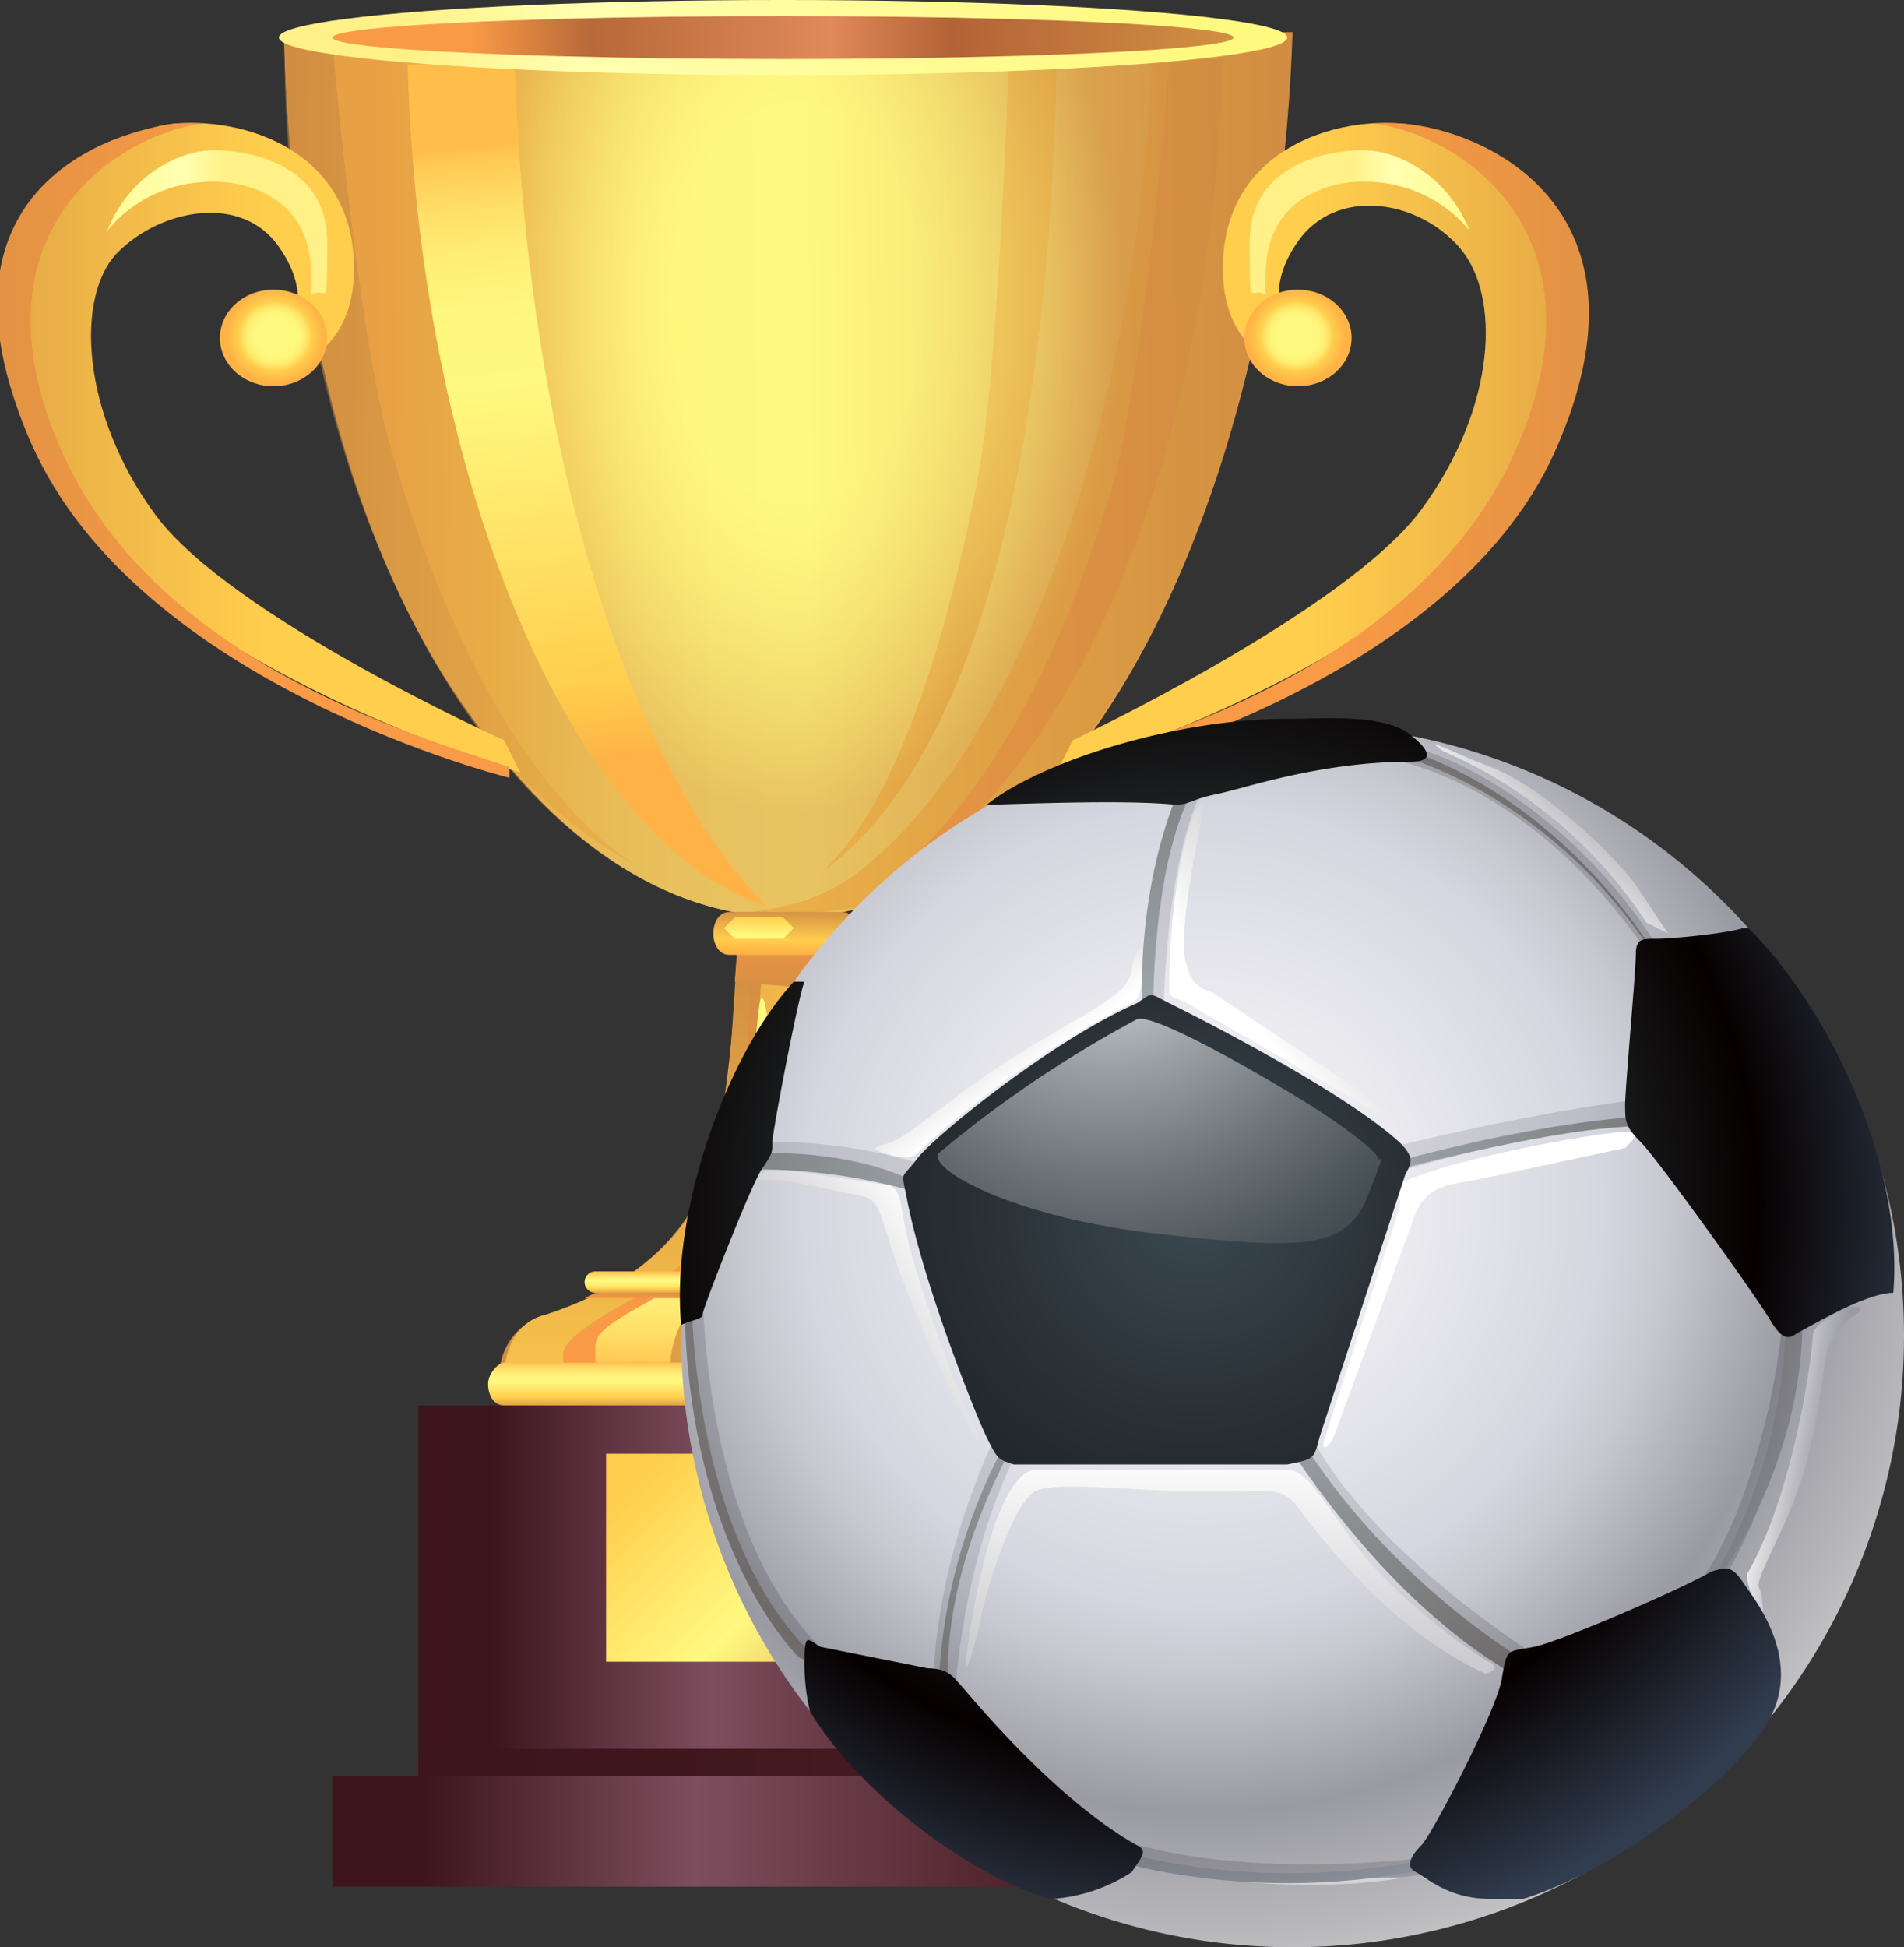 <svg xmlns="http://www.w3.org/2000/svg" xmlns:xlink="http://www.w3.org/1999/xlink" viewBox="0 0 355 363"><rect x="0" y="0" width="355" height="363" fill="#333333" stroke="none"/><defs><style>.a{isolation:isolate;}.b{fill:url(#a);}.c{fill:url(#b);}.d{fill:url(#c);}.e{fill:url(#d);}.f{fill:url(#e);}.g{fill:url(#f);}.h{fill:url(#g);}.i{fill:url(#h);}.j{fill:url(#i);}.k{fill:url(#j);}.l{fill:url(#k);}.m{fill:url(#l);}.n{fill:url(#m);}.o{fill:url(#n);}.p{fill:url(#o);}.q{fill:url(#q);}.r{opacity:0.5;mix-blend-mode:multiply;fill:url(#r);}.s{fill:url(#s);}.t{fill:url(#t);}.u{fill:url(#u);}.v{fill:url(#v);}.w{fill:url(#w);}.x{fill:url(#x);}.y{fill:url(#y);}.z{fill:url(#z);}.aa{fill:url(#aa);}.ab{fill:url(#ab);}.ac{fill:url(#ac);}.ad{fill:url(#ad);}.ae{fill:url(#ae);}.af{fill:url(#af);}.ag{fill:url(#ag);}.ah{fill:url(#ah);}.ai{fill:url(#ai);}.aj{fill:url(#aj);}.ak{fill:url(#ak);}.al{fill:url(#al);}.am{fill:#fff;}.an{fill:url(#am);}.ao{fill:url(#an);}.ap{fill:url(#ao);}.aq{fill:url(#ap);}.ar{fill:url(#aq);}.as{fill:url(#ar);}.at{fill:url(#as);}.au{fill:url(#at);}.av{fill:url(#au);}.aw{fill:url(#av);}</style><linearGradient id="a" x1="78.37" y1="297.73" x2="213.69" y2="297.73" gradientUnits="userSpaceOnUse"><stop offset="0.1" stop-color="#3e151d"/><stop offset="0.4" stop-color="#7d4e5e"/><stop offset="0.82" stop-color="#471b21"/><stop offset="1" stop-color="#38111b"/></linearGradient><linearGradient id="b" x1="62.01" y1="341.07" x2="231.23" y2="341.07" xlink:href="#a"/><linearGradient id="c" x1="78.37" y1="328.14" x2="213.69" y2="328.14" gradientUnits="userSpaceOnUse"><stop offset="0.1" stop-color="#3e151d"/><stop offset="0.82" stop-color="#471b21"/><stop offset="1" stop-color="#38111b"/></linearGradient><linearGradient id="d" x1="120.85" y1="262.96" x2="175.82" y2="317.92" gradientUnits="userSpaceOnUse"><stop offset="0.1" stop-color="#ffce4d"/><stop offset="0.51" stop-color="#fff980"/><stop offset="1" stop-color="#d18d42"/></linearGradient><linearGradient id="e" x1="182.12" y1="213.03" x2="112.97" y2="213.62" gradientUnits="userSpaceOnUse"><stop offset="0.06" stop-color="#ffb346"/><stop offset="0.29" stop-color="#ffce4d"/><stop offset="1" stop-color="#d18d42"/></linearGradient><linearGradient id="f" x1="178.11" y1="177.45" x2="177.44" y2="273.1" gradientUnits="userSpaceOnUse"><stop offset="0" stop-color="#d18d42"/><stop offset="0.9" stop-color="#ffce4d"/></linearGradient><linearGradient id="g" x1="8216.93" y1="177.91" x2="8216.26" y2="273.01" gradientTransform="matrix(-1, 0, 0, 1, 8334.31, 0)" gradientUnits="userSpaceOnUse"><stop offset="0" stop-color="#d18d42"/><stop offset="1" stop-color="#ffce4d"/></linearGradient><linearGradient id="h" x1="123.27" y1="256.59" x2="124.53" y2="176.54" gradientUnits="userSpaceOnUse"><stop offset="0.13" stop-color="#f99a46"/><stop offset="1" stop-color="#d18d42"/></linearGradient><linearGradient id="i" x1="7807.52" y1="256.72" x2="7808.78" y2="176.7" gradientTransform="matrix(-1, 0, 0, 1, 7970.01, 0)" gradientUnits="userSpaceOnUse"><stop offset="0.01" stop-color="#ffbe49"/><stop offset="0.03" stop-color="#ffc953"/><stop offset="0.1" stop-color="#ffde67"/><stop offset="0.17" stop-color="#ffed75"/><stop offset="0.25" stop-color="#fff67d"/><stop offset="0.37" stop-color="#fff980"/><stop offset="0.83" stop-color="#ffce4d"/><stop offset="0.94" stop-color="#ffb346"/></linearGradient><linearGradient id="j" x1="7789.12" y1="256.46" x2="7790.38" y2="176.35" xlink:href="#i"/><linearGradient id="k" x1="147.84" y1="164.36" x2="147.67" y2="187.69" xlink:href="#h"/><linearGradient id="l" x1="59.87" y1="89.46" x2="237.01" y2="87" gradientUnits="userSpaceOnUse"><stop offset="0.06" stop-color="#ffb346"/><stop offset="0.19" stop-color="#ffce4d"/><stop offset="0.19" stop-color="#ffce4d"/><stop offset="0.26" stop-color="#ffe164"/><stop offset="0.33" stop-color="#ffef74"/><stop offset="0.41" stop-color="#fff67d"/><stop offset="0.51" stop-color="#fff980"/><stop offset="1" stop-color="#d18d42"/></linearGradient><linearGradient id="m" x1="141.7" y1="88.71" x2="238.76" y2="87.37" gradientUnits="userSpaceOnUse"><stop offset="0.1" stop-color="#ffce4d"/><stop offset="1" stop-color="#d18d42"/></linearGradient><linearGradient id="n" x1="163.96" y1="88.57" x2="228.62" y2="87.67" xlink:href="#h"/><linearGradient id="o" x1="154.25" y1="88.41" x2="196.95" y2="87.82" gradientUnits="userSpaceOnUse"><stop offset="0.1" stop-color="#ffce4d"/><stop offset="0.55" stop-color="#e8ad47"/></linearGradient><linearGradient id="q" x1="10395.68" y1="84.17" x2="10458.74" y2="83.3" gradientTransform="matrix(-1, 0, 0, 1, 10512.35, 0)" xlink:href="#m"/><radialGradient id="r" cx="148.59" cy="-2829.52" r="63.28" gradientTransform="translate(0 4499) scale(1 1.57)" gradientUnits="userSpaceOnUse"><stop offset="0.38" stop-color="#fff980"/><stop offset="0.47" stop-color="#fcf17c"/><stop offset="0.61" stop-color="#f3dc6f"/><stop offset="0.78" stop-color="#e4b95b"/><stop offset="0.96" stop-color="#d18d42"/></radialGradient><linearGradient id="s" x1="101.68" y1="24.65" x2="114.35" y2="148.8" gradientTransform="matrix(1, 0, 0, 1, 0, 0)" xlink:href="#i"/><linearGradient id="t" x1="58.55" y1="7.94" x2="235.61" y2="5.49" gradientUnits="userSpaceOnUse"><stop offset="0.1" stop-color="#fff188"/><stop offset="0.28" stop-color="#ffffb0"/><stop offset="0.9" stop-color="#fff980"/></linearGradient><linearGradient id="u" x1="67.07" y1="7.82" x2="226.71" y2="5.61" gradientUnits="userSpaceOnUse"><stop offset="0.13" stop-color="#f99a46"/><stop offset="0.27" stop-color="#b86939"/><stop offset="0.55" stop-color="#e08959"/><stop offset="0.69" stop-color="#b36237"/><stop offset="1" stop-color="#d18d42"/></linearGradient><linearGradient id="v" x1="146.82" y1="178.01" x2="146.96" y2="169.35" gradientUnits="userSpaceOnUse"><stop offset="0.06" stop-color="#ffb346"/><stop offset="0.31" stop-color="#ffce4d"/><stop offset="1" stop-color="#d18d42"/></linearGradient><linearGradient id="w" x1="141.59" y1="174.79" x2="141.65" y2="170.82" gradientUnits="userSpaceOnUse"><stop offset="0.1" stop-color="#fff980"/><stop offset="0.99" stop-color="#ffce4d"/></linearGradient><linearGradient id="x" x1="136.85" y1="237.38" x2="137.69" y2="183.67" gradientUnits="userSpaceOnUse"><stop offset="0.1" stop-color="#fff188"/><stop offset="0.9" stop-color="#fff980"/></linearGradient><linearGradient id="y" x1="146.99" y1="262.58" x2="146.99" y2="253.6" gradientUnits="userSpaceOnUse"><stop offset="0" stop-color="#d18d42"/><stop offset="0.23" stop-color="#ffce4d"/><stop offset="0.56" stop-color="#fff980"/><stop offset="0.66" stop-color="#fff57c"/><stop offset="0.77" stop-color="#ffe872"/><stop offset="0.88" stop-color="#ffd360"/><stop offset="0.99" stop-color="#ffb548"/><stop offset="1" stop-color="#ffb346"/></linearGradient><linearGradient id="z" x1="147.29" y1="241.52" x2="147.29" y2="236.94" gradientUnits="userSpaceOnUse"><stop offset="0" stop-color="#d18d42"/><stop offset="0.27" stop-color="#ffce4d"/><stop offset="0.32" stop-color="#ffda5b"/><stop offset="0.41" stop-color="#ffeb6f"/><stop offset="0.51" stop-color="#fff57c"/><stop offset="0.6" stop-color="#fff980"/><stop offset="0.68" stop-color="#fff27b"/><stop offset="0.8" stop-color="#ffe06c"/><stop offset="0.94" stop-color="#ffc353"/><stop offset="1" stop-color="#ffb346"/></linearGradient><linearGradient id="aa" x1="147.96" y1="242.95" x2="147.99" y2="240.71" xlink:href="#h"/><linearGradient id="ab" x1="164.31" y1="256.46" x2="165.56" y2="176.35" gradientTransform="translate(-43)" xlink:href="#i"/><linearGradient id="ac" x1="225.67" y1="71.43" x2="322.91" y2="71.43" gradientTransform="matrix(1, 0, 0, 1, 9.13, 12.79)" xlink:href="#o"/><linearGradient id="ad" x1="235.07" y1="83.61" x2="332.08" y2="83.61" xlink:href="#h"/><linearGradient id="ae" x1="248.08" y1="41.07" x2="289.3" y2="41.07" xlink:href="#t"/><linearGradient id="af" x1="9667.71" y1="98.05" x2="9764.96" y2="98.05" gradientTransform="matrix(-1, 0, 0, 1, 9727, 12.79)" xlink:href="#o"/><linearGradient id="ag" x1="9677.19" y1="83.79" x2="9774.2" y2="83.79" gradientTransform="matrix(-1, 0, 0, 1, 9736.12, 0)" xlink:href="#h"/><linearGradient id="ah" x1="9690.2" y1="41.26" x2="9731.41" y2="41.26" gradientTransform="matrix(-1, 0, 0, 1, 9736.12, 0)" xlink:href="#t"/><radialGradient id="ai" cx="51.31" cy="149.12" r="9.43" gradientTransform="translate(0 -79) scale(1 0.95)" gradientUnits="userSpaceOnUse"><stop offset="0.4" stop-color="#fff980"/><stop offset="0.49" stop-color="#fff57c"/><stop offset="0.59" stop-color="#ffeb6f"/><stop offset="0.68" stop-color="#ffda5b"/><stop offset="0.73" stop-color="#ffce4d"/><stop offset="0.96" stop-color="#ffb346"/></radialGradient><radialGradient id="aj" cx="241.72" cy="149.12" r="9.43" xlink:href="#ai"/><radialGradient id="ak" cx="224.24" cy="225.16" r="173.2" gradientUnits="userSpaceOnUse"><stop offset="0" stop-color="#fff"/><stop offset="0.43" stop-color="#d6d6e0"/><stop offset="0.5" stop-color="#c8c8d1"/><stop offset="0.62" stop-color="#a3a3ab"/><stop offset="0.65" stop-color="#9a9aa2"/><stop offset="0.89" stop-color="#d1d1d1"/></radialGradient><radialGradient id="al" cx="223.16" cy="225.77" r="171.47" gradientUnits="userSpaceOnUse"><stop offset="0" stop-color="#e6e6e6"/><stop offset="0.43" stop-color="#bdbdc7"/><stop offset="0.5" stop-color="#afafb8"/><stop offset="0.62" stop-color="#8a8a92"/><stop offset="0.65" stop-color="#818189"/><stop offset="0.89" stop-color="#b8b8b8"/></radialGradient><linearGradient id="am" x1="230.06" y1="270.42" x2="228.6" y2="350.37" gradientUnits="userSpaceOnUse"><stop offset="0" stop-color="#fff"/><stop offset="0.05" stop-color="#fafafa"/><stop offset="0.7" stop-color="#b5b5bb"/><stop offset="1" stop-color="#9a9aa2"/></linearGradient><linearGradient id="an" x1="178.79" y1="233.35" x2="130.53" y2="265.89" xlink:href="#am"/><linearGradient id="ao" x1="230.96" y1="187.16" x2="269.47" y2="157.42" xlink:href="#am"/><linearGradient id="ap" x1="191.11" y1="200.06" x2="172.82" y2="175.55" xlink:href="#am"/><linearGradient id="aq" x1="236.97" y1="343.12" x2="236.97" y2="361.83" xlink:href="#am"/><linearGradient id="ar" x1="326.54" y1="271.05" x2="340.14" y2="273.25" xlink:href="#am"/><linearGradient id="as" x1="285.27" y1="160.97" x2="299.23" y2="145.86" xlink:href="#am"/><radialGradient id="at" cx="219.39" cy="226.38" r="163.37" gradientUnits="userSpaceOnUse"><stop offset="0.09" stop-color="#b2bfc6"/><stop offset="0.32" stop-color="#949a9e"/><stop offset="0.46" stop-color="#85888a"/><stop offset="0.65" stop-color="#6f6969"/><stop offset="0.88" stop-color="#9aa6b8"/></radialGradient><radialGradient id="au" cx="222.69" cy="224.95" r="161.67" gradientUnits="userSpaceOnUse"><stop offset="0" stop-color="#3b4951"/><stop offset="0.25" stop-color="#293035"/><stop offset="0.46" stop-color="#1c1f21"/><stop offset="0.65" stop-color="#060000"/><stop offset="0.88" stop-color="#313d4f"/></radialGradient><radialGradient id="av" cx="207.08" cy="172.26" r="90.7" gradientUnits="userSpaceOnUse"><stop offset="0.18" stop-color="#b6bbbe"/><stop offset="0.3" stop-color="#999fa3"/><stop offset="0.53" stop-color="#6c7378"/><stop offset="0.72" stop-color="#4b5459"/><stop offset="0.89" stop-color="#364046"/><stop offset="1" stop-color="#2f393f"/></radialGradient></defs><title>Asset 2</title><g class="a"><rect class="b" x="78" y="262" width="135" height="70.81"/><rect class="c" x="62" y="331" width="169" height="20.71"/><rect class="d" x="78" y="326" width="135" height="5.13"/><rect class="e" x="113" y="271" width="71" height="38.77"/><path class="f" d="M191,245c-9-3-25-10-30-26s-4-50-4-50H138s-1,35-6,50-20,23-30,26-9,13-9,13H200S201,248,191,245Z"/><path class="g" d="M193,245c-9-3-25-10-30-26s-4-27-6-47h-3c0,6,1,42,3,50s11,21,20,24,7,13,7,13h18S203,247,193,245Z"/><path class="h" d="M102,245c9-3,25-10,30-26s4-27,6-47h4c0,8-1,32-2,43s-11,27-21,30-7,13-7,13H94S93,247,102,245Z"/><path class="i" d="M140,181s-1,31-4,39a34,34,0,0,1-16,21c-9,5-14,8-15,11v3h12a10,10,0,0,1,3-8c3-3,13-9,16-16s6-49,6-49Z"/><path class="j" d="M170,236a34,34,0,0,1-10-16c-2-8-4-39-4-39h-2s0,32,4,48a17,17,0,0,0,5,7Z"/><path class="k" d="M190,254v-3c0-3-4-5-11-9h-8l5,4a10,10,0,0,1,3,8Z"/><path class="l" d="M148,184h10c-2-26,0-31,0-31H138s1,4-1,30Z"/><path class="m" d="M53,7c2,92,43,164,94,164S238,98,240,7Z"/><path class="n" d="M215,6c-2,69-24,131-53,155-7,6-14,8-22,9h7c51,3,91-73,94-164Z"/><path class="o" d="M218,11c0,3-5,61-11,81-18,60-43,72-45,75,37-19,64-80,66-156Z"/><path class="p" d="M188,13c0,3-2,59-6,78-12,60-27,69-28,71,25-19,41-67,43-149Z"/><path class="p" d="M188,13c0,3-2,59-6,78-12,60-27,69-28,71,25-19,41-67,43-149Z"/><path class="q" d="M62,7c0,3,5,57,11,77,18,62,43,75,45,77C81,141,55,86,53,7Z"/><path class="r" d="M53,7c0,91,43,164,94,164S238,98,240,7Z"/><path class="s" d="M96,12H76c2,76,30,145,67,157C116,142,98,80,96,12Z"/><ellipse class="t" cx="146" cy="7" rx="94" ry="7"/><ellipse class="u" cx="146" cy="7" rx="84" ry="4"/><path class="v" d="M161,174c0,2-1,4-3,4H136c-2,0-3-2-3-4h0c0-2,1-4,3-4h21c2,0,3,2,3,4Z"/><path class="w" d="M148,173l-2,2h-9l-2-2h0l2-2h9l2,2Z"/><path class="x" d="M142,186c-1,0-2,26-4,36s-7,13-7,13h10s1-1,2-10S144,186,142,186Z"/><path class="y" d="M204,258c0,2-2,4-3,4H94c-2,0-3-2-3-4h0c0-2,2-4,3-4H200c2,0,3,2,3,4Z"/><path class="z" d="M186,239a2,2,0,0,1-2,2H111a2,2,0,0,1-2-2h0a2,2,0,0,1,2-2h73a2,2,0,0,1,2,2Z"/><polygon class="aa" points="109 242 187 242 185 241 111 241 109 242"/><path class="ab" d="M111,254v-3c0-3,4-5,11-9h8c-5,6-5,12-5,12Z"/><path class="ac" d="M248,70s-20,1-20-20,19-28,33-27,45,20,27,60-91,61-91,61l3-6s51-24,65-43,15-40,7-49-23-11-30-1S239,63,248,70Z"/><path class="ad" d="M261,23h-5c16,2,44,20,27,60s-66,54-84,60v2s71-16,91-61S277,24,261,23Z"/><path class="ae" d="M236,55a16,16,0,0,1,0-4c0-14,12-18,21-17a25,25,0,0,1,17,9c-4-10-13-15-20-15s-21,3-21,17S233,53,236,55Z"/><path class="af" d="M46,70s20,1,20-20S47,22,33,23-12,43,6,83s91,61,91,61l-3-6S43,115,29,96,14,55,22,47s23-11,30-1S55,64,46,70Z"/><path class="ag" d="M33,23h5C22,25-6,43,11,83s66,54,84,60v2S26,128,6,83,17,25,33,23Z"/><path class="ah" d="M58,55a17,17,0,0,0,0-4c0-14-12-18-21-17a25,25,0,0,0-17,9c4-10,13-15,20-15s21,3,21,17S61,53,58,55Z"/><ellipse class="ai" cx="51" cy="63" rx="10" ry="9"/><ellipse class="aj" cx="242" cy="63" rx="10" ry="9"/><path class="ak" d="M355,249A114,114,0,1,1,241,135,114,114,0,0,1,355,249Z"/><path class="al" d="M256,220c29-10,64-12,64-12s21-6-5-4-60,11-60,11S227,230,256,220Zm-81-2a96,96,0,0,0-36-5c-3,1,0,3,0,3s32,1,36,8S175,218,175,218Zm42-30c0-4,1-31,8-42s-4-1-4-1-9,17-8,44C218,192,217,192,217,188Zm-31,79s-12,23-12,49c2,9,4,1,4,1s1-26,12-47S186,268,186,268Zm58-1c-11-23-5,1-5,1s18,32,45,45c5-1,3-3,3-3S256,290,244,267Zm88-26c2,8-5,43-16,56l3,2s16-21,16-55C336,232,332,240,333,241ZM268,346s-34,5-59-3c-3,2-2,3-2,3s32,10,65,2C283,343,268,346,268,346ZM131,238s-1-6-2,3c-2,47,22,69,22,69s7,4,4-1C130,287,131,238,131,238Zm176-59s11,9,3-1c-17-28-42-38-45-38s-11-2-8,1C289,147,308,179,308,179Z"/><path class="am" d="M303,211c-4,0-27,4-38,8s-3,2-4,6l-14,43c-1,3,1,2,2-1l15-41c2-4,4-5,11-6l28-6C305,212,306,211,303,211Z"/><path class="an" d="M278,310c-4-2-19-13-26-23s-9-13-12-13H193c-3,0-9,6-13,36,0,3,2-4,3-9s6-21,10-23,18,0,31,0,15-1,18,3,17,23,35,31C280,311,278,310,278,310Z"/><path class="ao" d="M141,220c1-1,1-2,5-2l20,3c2,1,2,4,3,9s5,17,8,25,7,15,5,13-12-24-15-33-3-11-6-12l-15-3Z"/><path class="ap" d="M223,151c-1,2-5,13-5,34,0,1,2,1,5,3l33,19c5,3,2,0-3-4l-27-18c-3-1-4-2-5-6s1-16,2-21S225,148,223,151Z"/><path class="aq" d="M213,178c0,5,0,8-2,9a176,176,0,0,0-40,28c-1,1-3,1-6,0s-2-1,1-2,11-8,20-14,19-11,21-13a8,8,0,0,0,4-5C211,179,213,175,213,178Z"/><path class="ar" d="M208,350c2-1,3-2,5-2s25,6,49,2h4c2,1-1,0-2,0H240a134,134,0,0,1-26-3Z"/><path class="as" d="M344,244c-2,1-6,3-6,5s-3,28-12,44c-1,1,1,5,2,9s1-4,0-6,6-12,9-24,3-19,4-21,3-5,5-6S346,243,344,244Z"/><path class="at" d="M269,140c2,1,23,9,38,32l4,2-6-9c-6-8-19-19-27-22S265,137,269,140Z"/><path class="au" d="M285,310s-28-16-45-46c-6-8-2,2-2,2s18,31,44,46C287,312,285,310,285,310Zm50-66c-1-29-2-1-2-1a100,100,0,0,1-14,52c-15,25,1,0,1,0S337,272,336,244Zm-26-36s-19,0-54,10,2,1,2,1,36-10,52-9S310,208,310,208Zm-1-28c20,34,0-3,0-3s-16-27-45-37h-5S288,146,309,179Zm-93,9c0-3,0-27,7-41s-2-1-2-1-8,16-7,42C216,195,217,191,216,188Zm-74,27s-5,2,0,2a107,107,0,0,1,29,4s4,1,2-1C159,214,142,215,142,215Zm47,52a105,105,0,0,0-13,46c1,6,2,2,2,2s-3-18,11-45C196,254,189,267,189,267Zm-37,40c-22-22-22-65-22-65s-2-7-1,9c3,40,21,57,21,57S159,313,152,307Zm113,39a127,127,0,0,1-56-2s-28-6,0,2a129,129,0,0,0,55,2S274,344,266,347Z"/><path class="av" d="M261,213c-11-10-39-24-43-26s-3-2-6,0c-16,7-38,25-41,29s-3,2-2,7c3,16,13,41,15,45s2,4,5,5h51c5-1,5-1,6-5l16-49C263,217,264,216,261,213ZM212,344c-16-9-32-29-33-30s-2-3-6-3l-20-4c-2-1-3-3-3,2a40,40,0,0,0,1,10c9,15,30,31,45,35a31,31,0,0,0,15-5C213,346,214,345,212,344ZM148,183c-12,13-23,42-21,64,2-1,4-1,4-2s9-24,11-27,2-3,2-5,5-28,6-30ZM319,293c-5,3-28,13-33,14s-5,0-6,6-13,29-15,31-3,4-1,5,6,5,14,5h6c16-5,37-20,45-32s-2-24-4-27S322,292,319,293ZM219,150c3,0,3-1,8-2s19-6,36-6c3,0,5-1,0-5s-16-3-23-3c-21,0-46,8-56,16C188,150,209,149,219,150Zm106,23h0c-3,1-13,2-16,2s-4,0-4,3-2,25-2,28,0,4,3,7,21,28,24,33,4,3,6,2,12-7,17-7h0C355,217,341,188,326,173Z"/><path class="aw" d="M212,190a216,216,0,0,0-37,25c-2,3,14,12,41,15s35,3,39-7,2-6,2-7-6-6-16-12S215,189,212,190Z"/></g></svg>